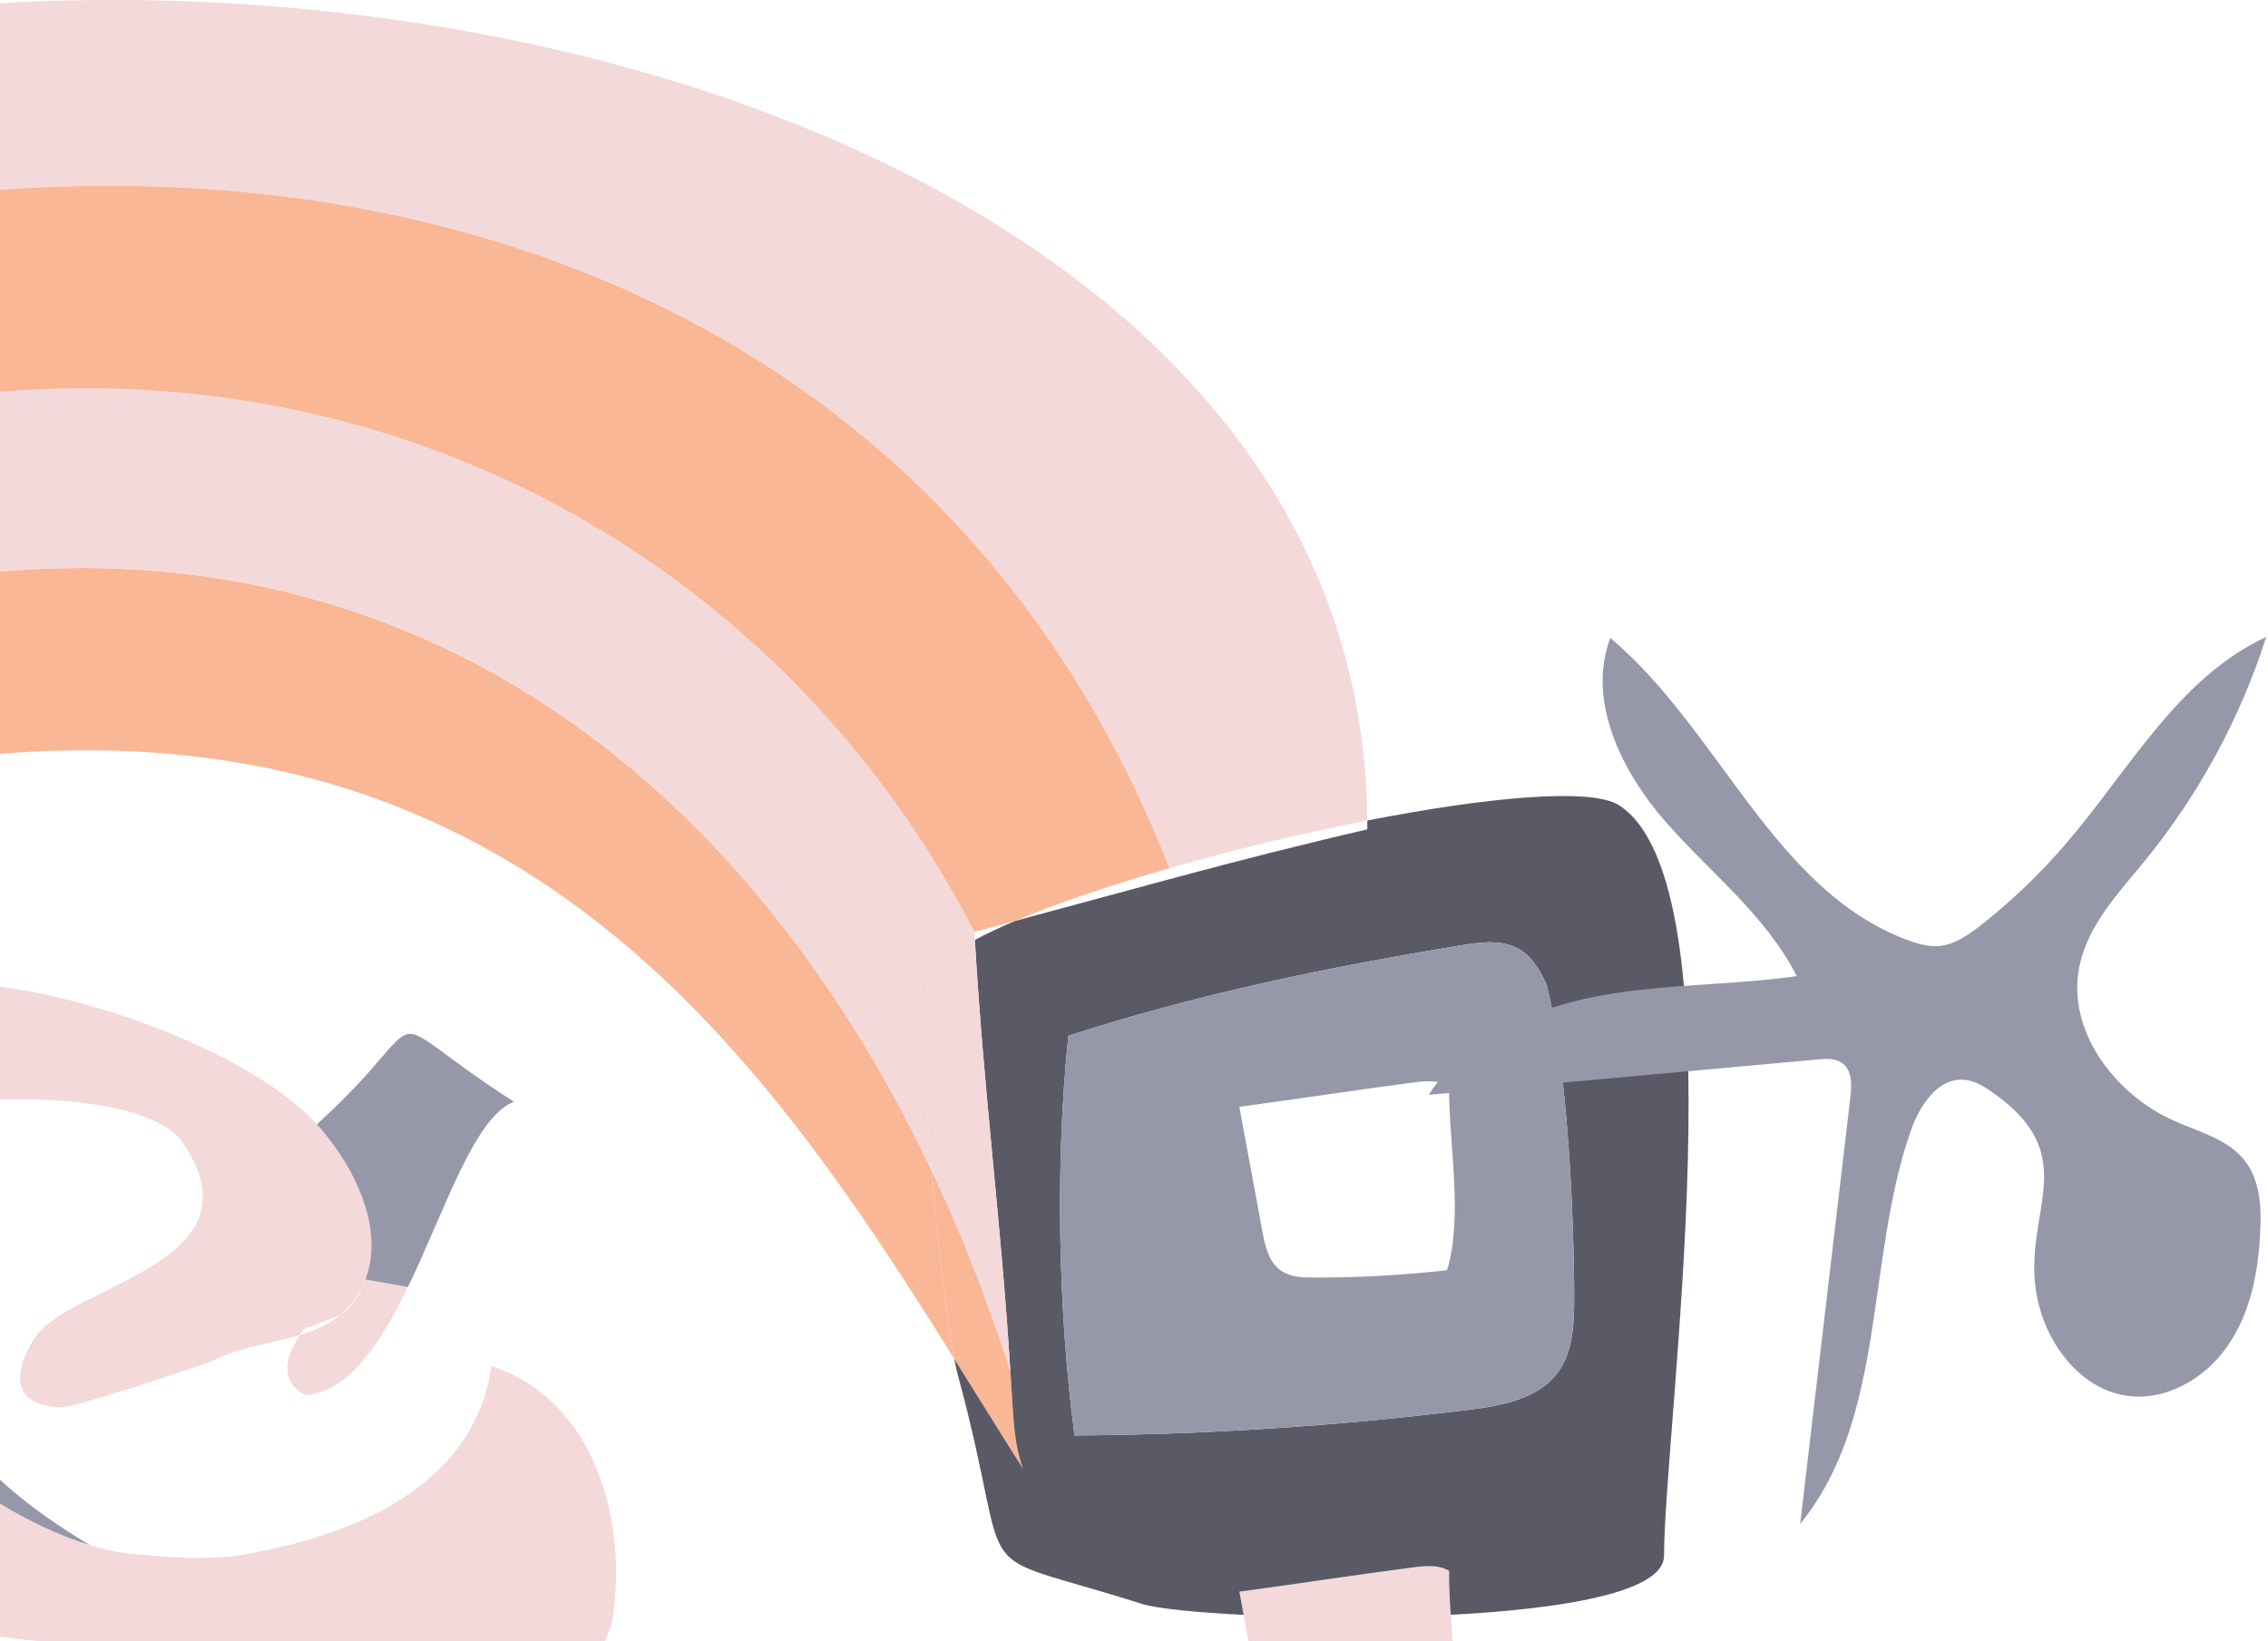 <svg width="304" height="220" viewBox="0 0 304 220" fill="none" xmlns="http://www.w3.org/2000/svg">
<path d="M-18.012 151.045C-16.733 150.218 -14.839 149.511 -12.533 148.951C-11.759 148.751 -10.932 148.591 -10.079 148.431C1.627 146.258 20.321 147.151 24.441 153.098C35.627 169.325 9.427 172.178 4.761 179.205C2.027 183.325 0.947 188.458 8.334 188.645C9.201 188.671 14.681 187.031 21.214 184.898C23.374 184.178 25.681 183.418 27.961 182.658C32.001 180.551 36.361 180.098 40.174 178.965C40.281 178.791 40.401 178.605 40.534 178.418L40.468 178.258C42.867 177.378 44.721 176.645 45.681 176.205C47.001 175.085 48.134 173.591 48.987 171.511C49.667 169.671 49.881 167.751 49.748 165.831C49.734 165.698 49.721 165.551 49.708 165.418C49.694 165.151 49.654 164.885 49.614 164.631C49.361 162.818 48.801 161.031 48.068 159.311C47.974 159.098 47.881 158.898 47.788 158.685C47.601 158.285 47.414 157.885 47.201 157.498C47.028 157.178 46.854 156.858 46.681 156.538C46.001 155.325 45.241 154.191 44.454 153.138C44.241 152.845 44.028 152.551 43.801 152.285C43.361 151.725 42.907 151.205 42.468 150.711C41.788 149.951 41.121 149.285 40.481 148.738C29.534 139.098 6.027 131.365 -8.159 131.725C-44.972 132.578 -50.786 177.631 -32.932 202.951C-21.159 219.671 -0.546 219.125 18.574 221.325C20.694 221.565 22.814 221.858 24.894 222.218C26.361 222.591 27.881 223.125 29.481 223.711C31.067 224.311 32.708 224.965 34.374 225.671C49.761 231.485 75.108 238.405 82.001 217.658C84.321 203.845 79.707 187.711 65.881 183.098C63.574 199.231 47.454 206.138 31.001 208.658C29.041 208.805 27.067 208.858 25.108 208.818C23.174 208.765 21.227 208.631 19.348 208.391C17.134 208.365 14.681 207.925 12.054 207.138C11.281 206.898 10.481 206.631 9.681 206.325C9.681 206.325 9.681 206.338 9.667 206.325C8.867 206.031 8.054 205.698 7.241 205.338C6.147 204.871 5.041 204.351 3.934 203.765C3.934 203.765 3.921 203.778 3.921 203.765C3.081 203.338 2.254 202.885 1.414 202.405C0.854 202.085 0.307 201.765 -0.253 201.418C-0.813 201.085 -1.373 200.738 -1.933 200.365C-3.599 199.298 -5.239 198.125 -6.853 196.898C-8.466 195.658 -10.026 194.351 -11.546 192.991C-12.039 192.538 -12.533 192.085 -13.026 191.605C-14.492 190.218 -15.893 188.765 -17.199 187.271C-17.639 186.778 -18.066 186.271 -18.479 185.765C-18.892 185.258 -19.293 184.751 -19.679 184.245C-27.372 174.165 -30.386 162.845 -22.133 154.405C-21.852 154.111 -21.559 153.818 -21.239 153.538C-20.293 152.671 -19.226 151.845 -18.012 151.045Z" fill="#F3D9DA"/>
<path d="M135.428 183.804C132.428 174.391 128.908 165.391 124.868 156.884C125.708 166.858 126.934 177.004 127.908 182.151C131.068 187.191 134.108 192.124 137.094 196.831C136.108 194.098 135.881 191.084 135.708 188.191C135.614 186.711 135.534 185.244 135.428 183.804Z" fill="#FAB796"/>
<path d="M-6.852 196.898C-5.239 198.124 -3.599 199.284 -1.932 200.364C-1.372 200.738 -0.812 201.084 -0.252 201.418C0.308 201.751 0.868 202.084 1.414 202.404C2.254 202.871 3.081 203.324 3.921 203.764C3.921 203.778 3.934 203.764 3.934 203.764C5.041 204.338 6.148 204.858 7.241 205.338C8.068 205.684 8.868 206.018 9.668 206.324C9.681 206.338 9.681 206.324 9.681 206.324C10.481 206.618 11.281 206.884 12.054 207.124C0.081 199.964 -8.559 191.671 -13.559 178.218C-15.119 173.951 -20.159 150.924 -10.519 148.524C-11.226 148.644 -11.892 148.791 -12.532 148.951C-14.839 149.511 -16.732 150.218 -18.012 151.044C-19.226 151.844 -20.292 152.671 -21.239 153.538C-21.546 153.818 -21.852 154.111 -22.132 154.404C-30.386 162.844 -27.372 174.164 -19.679 184.244C-19.292 184.751 -18.892 185.258 -18.479 185.764C-18.066 186.271 -17.639 186.778 -17.199 187.271C-15.892 188.764 -14.492 190.218 -13.026 191.604C-12.546 192.071 -12.052 192.538 -11.546 192.991C-10.026 194.351 -8.466 195.658 -6.852 196.898Z" fill="#9797AA"/>
<path d="M144.028 192.418C161.694 192.311 179.348 191.151 196.881 188.978C201.268 188.431 206.148 187.551 208.788 184.005C210.921 181.138 211.001 177.298 211.001 173.725C210.974 163.071 210.121 143.138 207.308 132.031C206.494 130.178 205.428 128.325 203.708 127.271C201.428 125.925 198.548 126.271 195.934 126.711C177.841 129.671 160.654 133.218 143.201 138.845C141.441 155.831 141.801 175.498 144.028 192.418ZM135.708 188.191C135.614 186.711 135.534 185.245 135.428 183.805C134.148 163.351 131.894 146.885 130.668 125.991C132.228 125.165 134.028 124.311 136.041 123.458C143.028 121.578 150.121 119.631 157.294 117.711C165.854 115.405 174.548 113.191 183.268 111.178V109.991C199.348 106.845 213.374 105.525 217.081 107.978C233.454 118.818 223.134 190.538 223.041 208.565C223.041 218.991 160.881 217.471 153.028 214.991C128.388 207.178 136.388 213.791 128.401 184.378C128.241 183.805 128.081 183.058 127.908 182.151C131.068 187.191 134.108 192.125 137.094 196.831C136.108 194.098 135.881 191.085 135.708 188.191Z" fill="#5A5A66"/>
<path d="M54.681 172.525L48.987 171.511C48.467 172.978 47.614 174.431 46.387 175.791C46.307 175.885 46.067 176.018 45.681 176.205C44.094 177.551 42.201 178.351 40.174 178.965C37.427 183.245 38.321 185.725 41.001 187.018C46.801 186.485 51.041 180.058 54.681 172.525Z" fill="#F3D9DA"/>
<path d="M166.121 148.365C167.148 153.898 168.161 159.445 169.188 164.965C169.548 166.965 170.041 169.165 171.694 170.325C172.961 171.205 174.601 171.258 176.121 171.258C182.081 171.271 188.054 170.938 193.961 170.271C196.174 162.911 194.148 153.231 194.241 145.578C192.761 144.698 190.894 144.911 189.188 145.138C181.268 146.178 174.068 147.298 166.121 148.365ZM195.934 126.711C198.548 126.271 201.428 125.925 203.708 127.271C205.428 128.325 206.494 130.178 207.308 132.031C210.121 143.138 210.974 163.071 211.001 173.725C211.001 177.298 210.921 181.138 208.788 184.005C206.148 187.551 201.268 188.431 196.881 188.978C179.348 191.151 161.694 192.311 144.028 192.418C141.801 175.498 141.441 155.831 143.201 138.845C160.654 133.218 177.841 129.671 195.934 126.711Z" fill="#9797AA"/>
<path d="M-73.079 16.818C-67.372 15.631 -60.572 18.658 -60.226 24.418C-60.039 28.178 -62.492 31.485 -64.812 34.418C-67.546 37.885 -70.266 41.338 -72.972 44.791C-0.026 9.151 116.881 14.858 156.761 116.378C165.321 113.911 174.588 111.684 183.268 109.991C182.548 9.871 19.348 -23.796 -73.079 16.818Z" fill="#F3D9DA"/>
<path d="M214.081 133.543C205.254 135.236 196.348 139.223 191.508 146.756C208.868 145.169 226.228 143.596 243.601 142.023C244.774 141.903 246.081 141.836 247.014 142.569C248.268 143.556 248.201 145.436 248.028 147.036C245.788 166.116 243.534 185.196 241.294 204.276C252.921 189.996 250.041 169.036 256.094 151.649C257.281 148.289 259.654 144.489 263.228 144.743C264.881 144.849 266.321 145.876 267.654 146.863C280.201 156.063 269.454 163.969 273.748 176.463C275.481 181.476 279.414 186.063 284.614 187.023C289.948 188.036 295.441 184.956 298.534 180.489C301.654 176.049 302.721 170.503 302.961 165.063C303.134 161.783 302.921 158.209 300.908 155.609C298.668 152.729 294.868 151.769 291.548 150.303C283.441 146.756 276.894 138.063 278.748 129.409C279.908 123.969 283.948 119.703 287.481 115.409C294.721 106.529 300.281 96.289 303.761 85.383C292.041 90.796 285.454 103.116 277.054 112.929C273.601 116.996 269.694 120.729 265.508 124.036C263.854 125.316 262.041 126.596 259.974 126.809C258.494 126.943 257.014 126.516 255.601 125.983C237.694 119.276 230.494 97.836 215.841 85.516C212.668 93.996 217.361 103.436 223.321 110.236C229.294 117.036 236.761 122.769 240.828 130.849C231.934 132.103 222.868 131.876 214.081 133.543Z" fill="#9797AA"/>
<path d="M-86.866 162.218C-76.892 154.911 -68.746 145.045 -64.506 133.605C-64.452 134.365 -64.426 135.151 -64.426 135.925C-55.879 119.445 -38.519 106.578 -12.052 102.471C67.348 90.191 101.561 139.978 127.908 182.151C126.934 177.005 125.708 166.858 124.868 156.885C96.454 96.898 42.828 61.458 -28.466 81.991C-39.199 85.085 -48.532 89.765 -56.399 95.538C-55.466 96.911 -54.892 98.565 -54.799 100.191C-54.546 104.485 -56.492 108.311 -58.026 112.311C-59.959 117.405 -62.799 122.271 -65.412 127.058C-65.132 127.645 -65.092 128.311 -64.999 128.978C-64.772 130.458 -64.626 131.978 -64.546 133.458C-69.252 129.205 -74.439 126.005 -79.972 123.711C-79.986 123.711 -79.986 123.711 -79.986 123.738C-74.466 126.031 -69.292 129.205 -64.559 133.471C-68.799 144.911 -76.932 154.778 -86.879 162.085C-86.879 162.151 -86.879 162.178 -86.866 162.218Z" fill="#FAB796"/>
<path d="M68.881 147.685C48.988 134.925 59.495 135.311 42.468 150.711C42.908 151.205 43.361 151.725 43.801 152.285C44.028 152.565 44.241 152.845 44.455 153.138C45.241 154.191 46.001 155.325 46.681 156.538C46.868 156.845 47.041 157.178 47.201 157.498C47.415 157.885 47.601 158.285 47.788 158.685C47.881 158.885 47.975 159.098 48.068 159.311C48.801 161.031 49.361 162.818 49.615 164.631C49.655 164.898 49.695 165.165 49.708 165.418C49.721 165.551 49.735 165.698 49.748 165.831C49.881 167.751 49.668 169.671 48.988 171.511L54.681 172.525C59.681 162.178 63.575 149.738 68.881 147.685Z" fill="#9797AA"/>
<path d="M124.841 130.418C123.454 132.605 123.868 144.618 124.868 156.885C128.908 165.391 132.428 174.391 135.428 183.805C134.148 163.351 131.894 146.885 130.668 125.991C127.761 127.551 125.721 129.045 124.841 130.418Z" fill="#F3D9DA"/>
<path d="M-71.079 99.058C-68.759 96.218 -66.572 92.657 -62.972 92.124C-60.306 91.724 -57.892 93.257 -56.399 95.537C-48.532 89.764 -39.199 85.084 -28.466 81.991C42.828 61.458 96.454 96.897 124.868 156.884C123.868 144.617 123.454 132.604 124.841 130.417C125.721 129.044 127.761 127.551 130.668 125.991C130.641 125.631 130.628 125.271 130.601 124.911C96.108 58.057 13.574 29.137 -64.746 72.871C-71.306 76.524 -77.039 80.564 -82.026 84.938C-81.052 85.791 -80.279 86.871 -79.799 88.058C-78.026 92.484 -79.226 97.471 -80.479 102.071C-77.572 104.311 -73.399 101.884 -71.079 99.058Z" fill="#F3D9DA"/>
<path d="M189.188 210.129C181.268 211.169 174.068 212.289 166.121 213.356C167.148 218.889 168.161 224.436 169.188 229.956C169.548 231.956 170.041 234.156 171.695 235.316C172.961 236.196 174.601 236.249 176.121 236.249C182.081 236.263 188.055 235.929 193.961 235.263C196.175 227.903 194.148 218.223 194.241 210.569C192.761 209.689 190.895 209.903 189.188 210.129Z" fill="#F3D9DA"/>
<path d="M-85.493 82.938C-84.239 83.324 -83.026 84.004 -82.026 84.938C-77.039 80.564 -71.306 76.524 -64.746 72.871C13.574 29.138 96.108 58.058 130.601 124.911C132.401 124.431 134.214 123.951 136.041 123.458C141.681 121.058 148.921 118.618 156.761 116.378C116.881 14.858 -0.026 9.151 -72.972 44.791C-79.119 52.564 -85.252 60.338 -91.373 68.111C-91.079 64.084 -90.706 59.324 -90.172 54.484C-97.879 59.498 -104.839 65.044 -110.826 71.031C-110.119 70.978 -109.399 71.044 -108.692 71.244C-104.666 72.324 -102.599 76.804 -101.799 80.911C-100.999 85.018 -101.666 90.311 -99.239 93.711C-99.213 93.698 -99.213 93.698 -99.199 93.671C-94.679 90.044 -90.093 86.458 -85.493 82.938Z" fill="#FAB796"/>
</svg>
